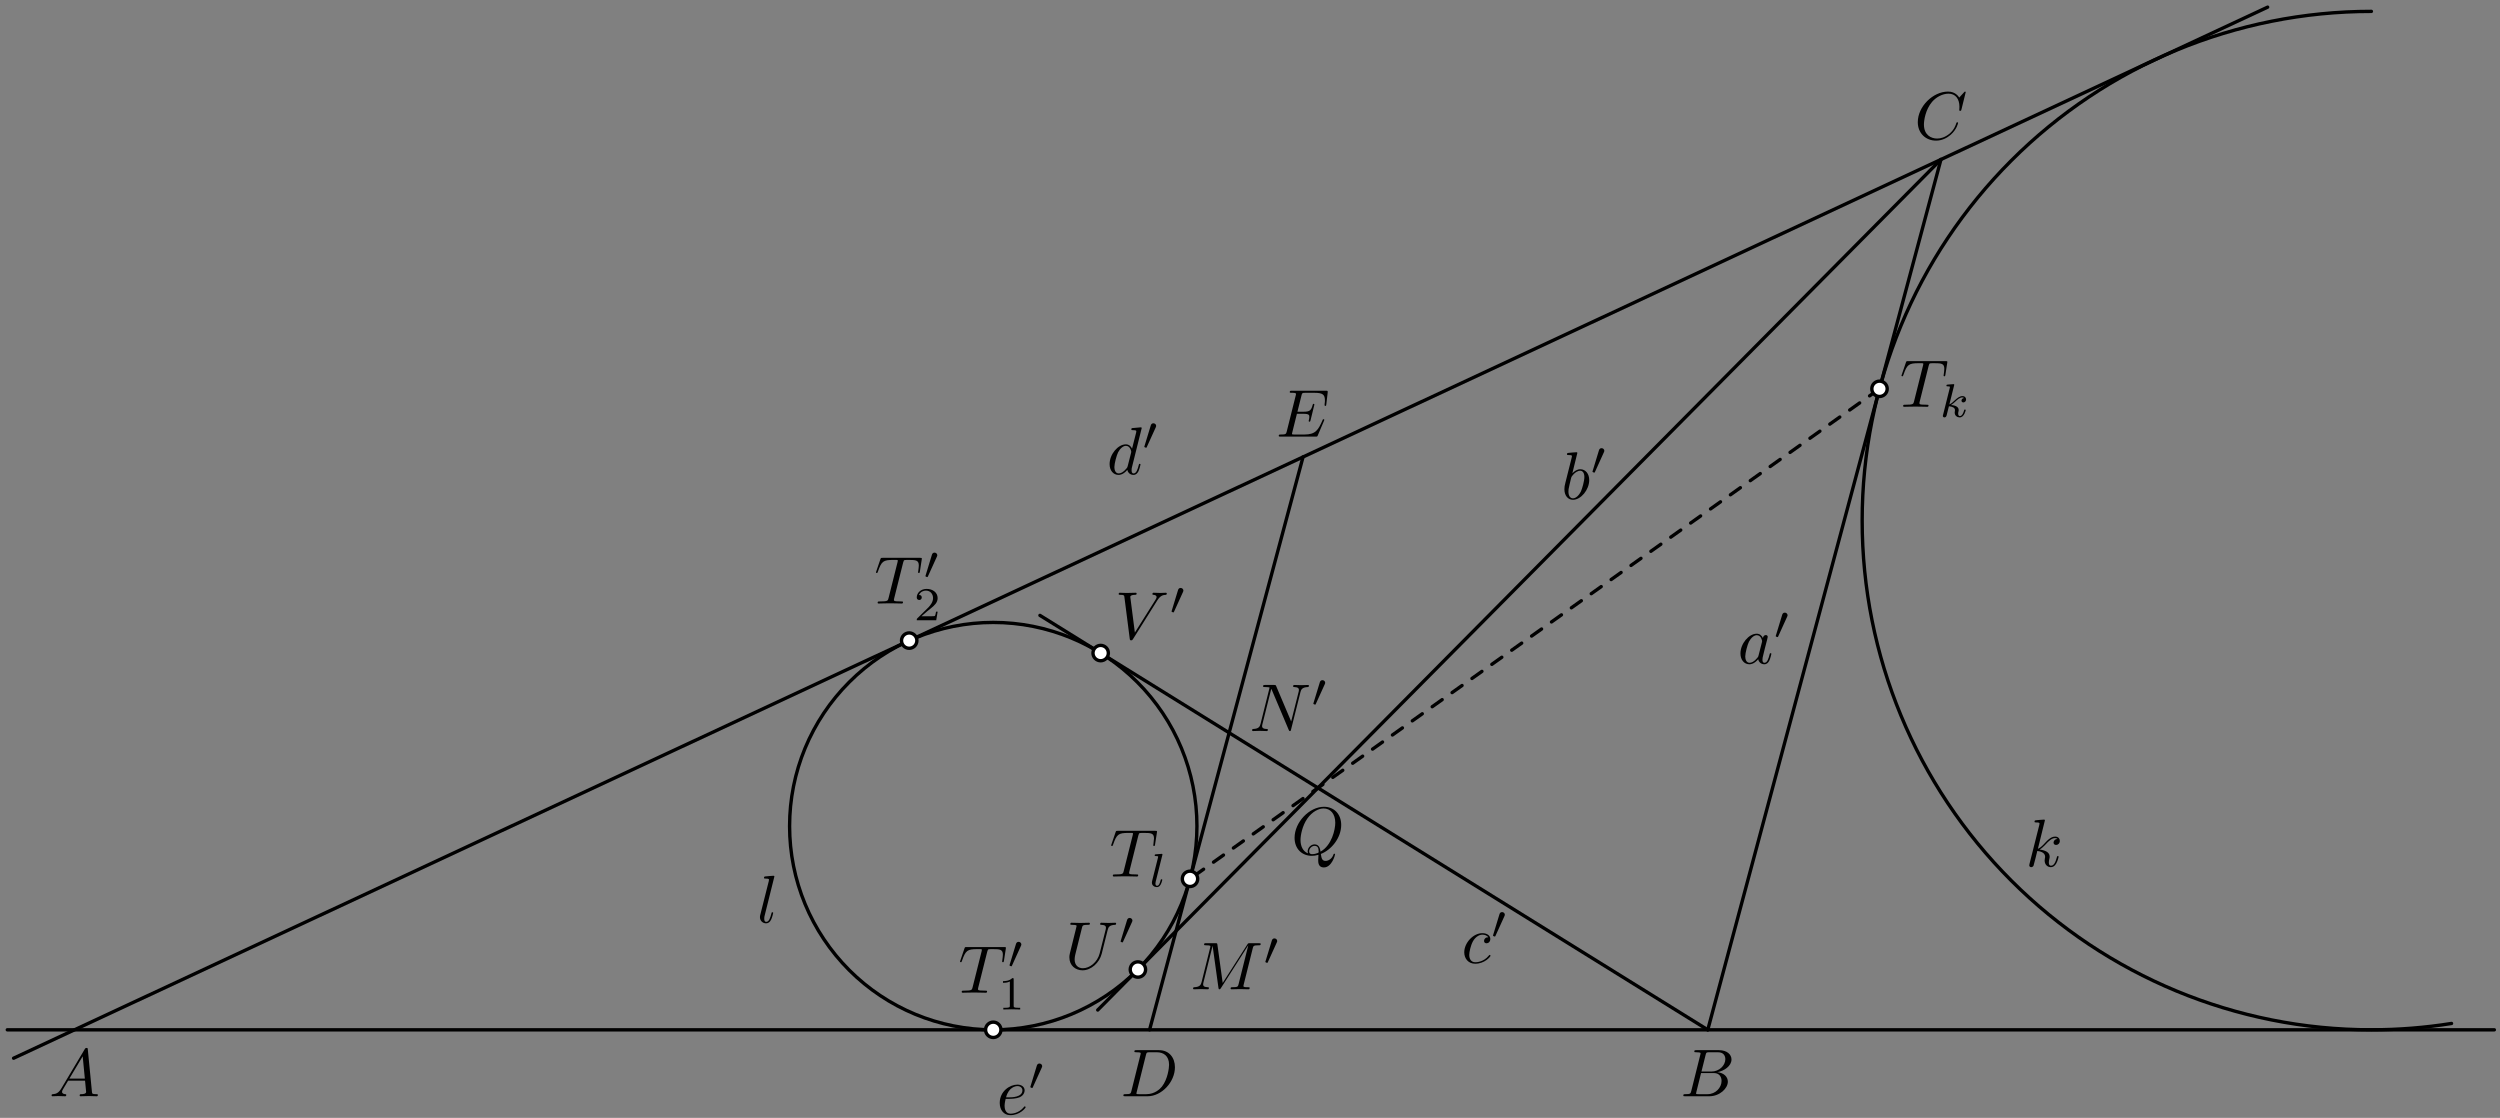 <?xml version='1.0' encoding='UTF-8'?>
<!-- This file was generated by dvisvgm 3.1.1 -->
<svg version='1.1' xmlns='http://www.w3.org/2000/svg' xmlns:xlink='http://www.w3.org/1999/xlink' width='369pt' height='165pt' viewBox='0 -165 369 165'>
<rect x="0" y="-165" width="369" height="165" fill="#808080" stroke="none"/>
<g id='page1'>
<g transform='matrix(1 0 0 -1 0 0)'>
<path d='M9.047 4.338C8.649 3.67 8.26 3.531 7.822 3.501C7.702 3.491 7.613 3.491 7.613 3.302C7.613 3.242 7.662 3.192 7.742 3.192C8.011 3.192 8.32 3.222 8.599 3.222C8.927 3.222 9.276 3.192 9.595 3.192C9.655 3.192 9.784 3.192 9.784 3.382C9.784 3.491 9.695 3.501 9.625 3.501C9.396 3.521 9.157 3.601 9.157 3.85C9.157 3.969 9.217 4.079 9.296 4.218L10.053 5.493H12.553C12.573 5.284 12.713 3.929 12.713 3.83C12.713 3.531 12.195 3.501 11.996 3.501C11.856 3.501 11.757 3.501 11.757 3.302C11.757 3.192 11.876 3.192 11.896 3.192C12.304 3.192 12.733 3.222 13.141 3.222C13.39 3.222 14.018 3.192 14.267 3.192C14.327 3.192 14.446 3.192 14.446 3.392C14.446 3.501 14.347 3.501 14.217 3.501C13.599 3.501 13.599 3.571 13.569 3.86L12.962 10.085C12.942 10.285 12.942 10.324 12.772 10.324C12.613 10.324 12.573 10.255 12.514 10.155L9.047 4.338ZM10.242 5.802L12.205 9.089L12.523 5.802H10.242Z'/>
<path d='M1.078 13H368.164' stroke='#000' fill='none' stroke-width='.5' stroke-miterlimit='10' stroke-linecap='round' stroke-linejoin='round'/>
<path d='M2.008 8.809L334.703 163.945' stroke='#000' fill='none' stroke-width='.5' stroke-miterlimit='10' stroke-linecap='round' stroke-linejoin='round'/>
<path d='M145.713 24.519C145.783 24.798 145.822 24.858 145.942 24.888C146.032 24.908 146.361 24.908 146.57 24.908C147.576 24.908 148.024 24.868 148.024 24.091C148.024 23.942 147.985 23.553 147.944 23.294C147.934 23.254 147.915 23.135 147.915 23.105C147.915 23.045 147.944 22.975 148.034 22.975C148.144 22.975 148.164 23.055 148.184 23.204L148.453 24.938C148.462 24.977 148.473 25.077 148.473 25.107C148.473 25.217 148.372 25.217 148.203 25.217H142.675C142.436 25.217 142.426 25.207 142.357 25.017L141.759 23.264C141.748 23.244 141.699 23.105 141.699 23.085C141.699 23.025 141.748 22.975 141.819 22.975C141.918 22.975 141.928 23.025 141.987 23.184C142.526 24.728 142.784 24.908 144.259 24.908H144.648C144.926 24.908 144.926 24.868 144.926 24.788C144.926 24.728 144.896 24.609 144.886 24.579L143.552 19.26C143.462 18.891 143.432 18.782 142.366 18.782C142.008 18.782 141.948 18.782 141.948 18.593C141.948 18.473 142.058 18.473 142.117 18.473C142.386 18.473 142.665 18.493 142.934 18.493C143.212 18.493 143.502 18.503 143.781 18.503C144.06 18.503 144.339 18.493 144.608 18.493C144.896 18.493 145.195 18.473 145.474 18.473C145.574 18.473 145.693 18.473 145.693 18.672C145.693 18.782 145.614 18.782 145.354 18.782C145.106 18.782 144.976 18.782 144.717 18.802C144.428 18.832 144.349 18.861 144.349 19.021C144.349 19.031 144.349 19.08 144.388 19.23L145.713 24.519Z'/>
<path d='M150.688 25.38C150.744 25.499 150.751 25.555 150.751 25.603C150.751 25.82 150.555 25.987 150.339 25.987C150.074 25.987 149.991 25.771 149.955 25.659L149.035 22.639C149.029 22.625 149 22.534 149 22.528C149 22.444 149.216 22.374 149.272 22.374C149.322 22.374 149.328 22.388 149.377 22.493L150.688 25.38Z'/>
<path d='M149.618 20.436C149.618 20.624 149.605 20.631 149.409 20.631C148.963 20.192 148.328 20.185 148.042 20.185V19.934C148.209 19.934 148.67 19.934 149.053 20.129V16.572C149.053 16.342 149.053 16.251 148.356 16.251H148.09V16C148.216 16.007 149.074 16.028 149.332 16.028C149.548 16.028 150.427 16.007 150.58 16V16.251H150.315C149.618 16.251 149.618 16.342 149.618 16.572V20.436Z'/>
<path d='M133.305 81.967C133.375 82.246 133.414 82.305 133.534 82.335C133.623 82.355 133.952 82.355 134.162 82.355C135.168 82.355 135.616 82.315 135.616 81.538C135.616 81.389 135.577 81.001 135.536 80.742C135.526 80.702 135.506 80.582 135.506 80.552C135.506 80.493 135.536 80.423 135.626 80.423C135.735 80.423 135.756 80.503 135.775 80.652L136.045 82.385C136.054 82.425 136.064 82.525 136.064 82.554C136.064 82.664 135.964 82.664 135.795 82.664H130.267C130.028 82.664 130.018 82.654 129.948 82.465L129.35 80.712C129.34 80.692 129.291 80.552 129.291 80.533C129.291 80.473 129.34 80.423 129.41 80.423C129.51 80.423 129.52 80.473 129.579 80.632C130.118 82.176 130.376 82.355 131.851 82.355H132.24C132.518 82.355 132.518 82.315 132.518 82.236C132.518 82.176 132.488 82.057 132.478 82.027L131.144 76.707C131.054 76.339 131.024 76.229 129.958 76.229C129.599 76.229 129.54 76.229 129.54 76.04C129.54 75.92 129.649 75.92 129.709 75.92C129.978 75.92 130.257 75.94 130.526 75.94C130.805 75.94 131.094 75.95 131.372 75.95C131.652 75.95 131.93 75.94 132.199 75.94C132.488 75.94 132.787 75.92 133.066 75.92C133.166 75.92 133.285 75.92 133.285 76.12C133.285 76.229 133.206 76.229 132.946 76.229C132.698 76.229 132.568 76.229 132.309 76.249C132.02 76.279 131.941 76.309 131.941 76.468C131.941 76.478 131.941 76.528 131.98 76.678L133.305 81.967Z'/>
<path d='M138.28 82.828C138.336 82.946 138.343 83.002 138.343 83.051C138.343 83.267 138.147 83.435 137.931 83.435C137.666 83.435 137.582 83.219 137.547 83.107L136.627 80.087C136.62 80.073 136.592 79.982 136.592 79.975C136.592 79.891 136.808 79.822 136.864 79.822C136.912 79.822 136.92 79.836 136.969 79.94L138.28 82.828Z'/>
<path d='M138.396 74.717H138.159C138.138 74.563 138.068 74.152 137.977 74.082C137.922 74.04 137.384 74.04 137.287 74.04H136.004C136.736 74.689 136.98 74.884 137.398 75.212C137.914 75.624 138.396 76.056 138.396 76.719C138.396 77.563 137.656 78.079 136.764 78.079C135.898 78.079 135.313 77.472 135.313 76.83C135.313 76.475 135.613 76.44 135.682 76.44C135.85 76.44 136.052 76.558 136.052 76.809C136.052 76.935 136.004 77.179 135.64 77.179C135.856 77.674 136.332 77.828 136.659 77.828C137.356 77.828 137.719 77.284 137.719 76.719C137.719 76.112 137.287 75.631 137.064 75.38L135.382 73.719C135.313 73.657 135.313 73.643 135.313 73.448H138.187L138.396 74.717Z'/>
<path d='M176.668 43.062C176.668 51.039 173.5 58.684 167.863 64.32C162.227 69.961 154.578 73.129 146.605 73.129C138.633 73.129 130.984 69.961 125.348 64.32C119.711 58.684 116.543 51.039 116.543 43.062C116.543 35.09 119.711 27.445 125.348 21.805C130.984 16.168 138.633 13 146.605 13C154.578 13 162.227 16.168 167.863 21.805C173.5 27.445 176.668 35.09 176.668 43.062Z' stroke='#000' fill='none' stroke-width='.5' stroke-miterlimit='10' stroke-linecap='round' stroke-linejoin='round'/>
<path d='M350.016 163.32C330.082 163.32 310.965 155.398 296.871 141.305C282.777 127.211 274.855 108.094 274.855 88.16S282.777 49.109 296.871 35.016C310.965 20.922 330.082 13 350.016 13C354 13 357.957 13.316 361.844 13.938' stroke='#000' fill='none' stroke-width='.5' stroke-miterlimit='10' stroke-linecap='round' stroke-linejoin='round'/>
<path d='M168.018 41.672C168.088 41.951 168.128 42.011 168.247 42.041C168.337 42.061 168.666 42.061 168.874 42.061C169.881 42.061 170.329 42.021 170.329 41.244C170.329 41.095 170.289 40.706 170.25 40.447C170.239 40.407 170.22 40.288 170.22 40.258C170.22 40.198 170.25 40.128 170.34 40.128C170.449 40.128 170.468 40.208 170.488 40.357L170.757 42.091C170.768 42.131 170.778 42.23 170.778 42.26C170.778 42.37 170.678 42.37 170.509 42.37H164.98C164.74 42.37 164.731 42.36 164.661 42.17L164.064 40.417C164.054 40.397 164.004 40.258 164.004 40.238C164.004 40.178 164.054 40.128 164.124 40.128C164.223 40.128 164.233 40.178 164.293 40.337C164.83 41.881 165.09 42.061 166.563 42.061H166.952C167.232 42.061 167.232 42.021 167.232 41.941C167.232 41.881 167.202 41.762 167.191 41.732L165.856 36.413C165.766 36.044 165.736 35.935 164.671 35.935C164.312 35.935 164.253 35.935 164.253 35.746C164.253 35.626 164.362 35.626 164.422 35.626C164.691 35.626 164.97 35.646 165.24 35.646C165.518 35.646 165.807 35.656 166.086 35.656C166.365 35.656 166.644 35.646 166.912 35.646C167.202 35.646 167.5 35.626 167.779 35.626C167.878 35.626 167.998 35.626 167.998 35.825C167.998 35.935 167.918 35.935 167.659 35.935C167.41 35.935 167.281 35.935 167.022 35.955C166.734 35.985 166.653 36.014 166.653 36.174C166.653 36.184 166.653 36.233 166.694 36.383L168.018 41.672Z'/>
<path d='M171.554 38.763C171.561 38.777 171.582 38.867 171.582 38.875C171.582 38.909 171.554 38.972 171.47 38.972C171.331 38.972 170.751 38.917 170.577 38.902C170.528 38.896 170.431 38.888 170.431 38.742C170.431 38.644 170.528 38.644 170.605 38.644C170.94 38.644 170.94 38.596 170.94 38.54C170.94 38.491 170.925 38.449 170.912 38.386L170.047 34.941C170.026 34.871 170.019 34.794 170.019 34.724C170.019 34.278 170.416 34.062 170.751 34.062C170.919 34.062 171.128 34.117 171.309 34.432C171.456 34.69 171.554 35.101 171.554 35.129C171.554 35.22 171.463 35.22 171.442 35.22C171.344 35.22 171.331 35.178 171.302 35.052C171.212 34.703 171.079 34.257 170.78 34.257C170.592 34.257 170.542 34.432 170.542 34.599C170.542 34.676 170.563 34.808 170.584 34.885L171.554 38.763Z'/>
<path d='M166.995 3.969C166.896 3.581 166.876 3.501 166.089 3.501C165.92 3.501 165.81 3.501 165.81 3.312C165.81 3.192 165.9 3.192 166.089 3.192H169.386C171.458 3.192 173.42 5.294 173.42 7.476C173.42 8.88 172.574 9.996 171.08 9.996H167.732C167.544 9.996 167.434 9.996 167.434 9.807C167.434 9.687 167.523 9.687 167.722 9.687C167.852 9.687 168.031 9.677 168.151 9.667C168.31 9.647 168.37 9.617 168.37 9.507C168.37 9.468 168.36 9.438 168.331 9.318L166.995 3.969ZM169.147 9.308C169.237 9.657 169.257 9.687 169.686 9.687H170.751C171.727 9.687 172.554 9.159 172.554 7.844C172.554 7.356 172.354 5.722 171.508 4.627C171.219 4.258 170.432 3.501 169.207 3.501H168.081C167.942 3.501 167.922 3.501 167.862 3.511C167.762 3.521 167.732 3.531 167.732 3.611C167.732 3.64 167.732 3.66 167.782 3.84L169.147 9.308Z'/>
<path d='M195.417 102.876C195.438 102.926 195.468 102.996 195.468 103.016C195.468 103.026 195.468 103.125 195.348 103.125C195.258 103.125 195.238 103.066 195.218 103.006C194.571 101.532 194.202 100.864 192.499 100.864H191.044C190.905 100.864 190.885 100.864 190.825 100.874C190.726 100.884 190.696 100.894 190.696 100.974C190.696 101.004 190.696 101.023 190.746 101.203L191.424 103.922H192.409C193.256 103.922 193.256 103.713 193.256 103.464C193.256 103.394 193.256 103.275 193.186 102.976C193.166 102.926 193.156 102.896 193.156 102.866C193.156 102.817 193.196 102.757 193.286 102.757C193.365 102.757 193.395 102.807 193.435 102.956L194.004 105.287C194.004 105.347 193.953 105.397 193.884 105.397C193.794 105.397 193.774 105.337 193.744 105.217C193.534 104.46 193.356 104.231 192.439 104.231H191.503L192.1 106.632C192.19 106.98 192.2 107.02 192.638 107.02H194.043C195.258 107.02 195.556 106.731 195.556 105.914C195.556 105.675 195.556 105.655 195.517 105.387C195.517 105.327 195.507 105.257 195.507 105.207S195.537 105.088 195.627 105.088C195.736 105.088 195.746 105.148 195.766 105.337L195.966 107.06C195.996 107.329 195.945 107.329 195.697 107.329H190.666C190.467 107.329 190.368 107.329 190.368 107.13C190.368 107.02 190.456 107.02 190.646 107.02C191.014 107.02 191.294 107.02 191.294 106.841C191.294 106.801 191.294 106.781 191.244 106.602L189.928 101.332C189.829 100.944 189.81 100.864 189.022 100.864C188.853 100.864 188.743 100.864 188.743 100.675C188.743 100.555 188.833 100.555 189.022 100.555H194.192C194.421 100.555 194.431 100.565 194.502 100.725L195.417 102.876Z'/>
<path d='M169.676 13L192.328 97.555' stroke='#000' fill='none' stroke-width='.5' stroke-miterlimit='10' stroke-linecap='round' stroke-linejoin='round'/>
<path d='M284.67 111.002C284.739 111.281 284.78 111.34 284.899 111.37C284.989 111.391 285.318 111.391 285.526 111.391C286.532 111.391 286.981 111.35 286.981 110.574C286.981 110.424 286.941 110.036 286.902 109.777C286.891 109.737 286.872 109.617 286.872 109.587C286.872 109.528 286.902 109.458 286.99 109.458C287.101 109.458 287.12 109.538 287.14 109.687L287.409 111.42C287.419 111.46 287.43 111.56 287.43 111.589C287.43 111.699 287.33 111.699 287.16 111.699H281.631C281.392 111.699 281.383 111.689 281.313 111.5L280.716 109.747C280.705 109.727 280.656 109.587 280.656 109.568C280.656 109.508 280.705 109.458 280.776 109.458C280.874 109.458 280.885 109.508 280.944 109.667C281.482 111.211 281.742 111.391 283.215 111.391H283.604C283.882 111.391 283.882 111.35 283.882 111.271C283.882 111.211 283.852 111.092 283.843 111.062L282.508 105.742C282.418 105.374 282.388 105.264 281.323 105.264C280.964 105.264 280.904 105.264 280.904 105.075C280.904 104.956 281.014 104.956 281.074 104.956C281.342 104.956 281.622 104.975 281.89 104.975C282.17 104.975 282.458 104.986 282.738 104.986C283.016 104.986 283.296 104.975 283.564 104.975C283.852 104.975 284.151 104.956 284.431 104.956C284.53 104.956 284.649 104.956 284.649 105.155C284.649 105.264 284.57 105.264 284.311 105.264C284.062 105.264 283.933 105.264 283.674 105.284C283.384 105.314 283.305 105.344 283.305 105.503C283.305 105.513 283.305 105.563 283.345 105.713L284.67 111.002Z'/>
<path d='M288.421 108.092C288.428 108.106 288.45 108.197 288.45 108.204C288.45 108.239 288.421 108.302 288.338 108.302C288.199 108.302 287.619 108.246 287.445 108.232C287.389 108.225 287.292 108.218 287.292 108.072C287.292 107.974 287.389 107.974 287.473 107.974C287.808 107.974 287.808 107.925 287.808 107.869C287.808 107.821 287.793 107.779 287.78 107.716L286.796 103.768C286.761 103.642 286.761 103.629 286.761 103.615C286.761 103.51 286.845 103.391 286.999 103.391C287.187 103.391 287.277 103.531 287.319 103.684C287.334 103.712 287.634 104.94 287.661 105.037C288.157 104.989 288.554 104.828 288.554 104.465C288.554 104.431 288.554 104.396 288.54 104.326C288.512 104.221 288.512 104.186 288.512 104.11C288.512 103.615 288.916 103.391 289.251 103.391C289.928 103.391 290.137 104.451 290.137 104.459C290.137 104.549 290.047 104.549 290.025 104.549C289.928 104.549 289.921 104.514 289.886 104.382C289.802 104.082 289.614 103.587 289.273 103.587C289.084 103.587 289.028 103.761 289.028 103.949C289.028 104.068 289.028 104.082 289.07 104.263C289.077 104.284 289.105 104.403 289.105 104.479C289.105 105.1 288.268 105.198 287.976 105.219C288.177 105.344 288.435 105.574 288.554 105.679C288.909 106.014 289.258 106.342 289.648 106.342C289.732 106.342 289.824 106.321 289.879 106.251C289.579 106.202 289.516 105.965 289.516 105.86C289.516 105.707 289.635 105.602 289.796 105.602C289.984 105.602 290.193 105.756 290.193 106.049C290.193 106.279 290.025 106.537 289.656 106.537C289.258 106.537 288.896 106.251 288.54 105.923C288.247 105.644 288.016 105.428 287.731 105.31L288.421 108.092Z'/>
<path d='M249.631 3.969C249.531 3.581 249.512 3.501 248.725 3.501C248.556 3.501 248.456 3.501 248.456 3.302C248.456 3.192 248.546 3.192 248.725 3.192H252.28C253.855 3.192 255.03 4.367 255.03 5.344C255.03 6.061 254.452 6.639 253.486 6.748C254.522 6.938 255.568 7.675 255.568 8.621C255.568 9.358 254.911 9.996 253.716 9.996H250.369C250.179 9.996 250.08 9.996 250.08 9.797C250.08 9.687 250.168 9.687 250.358 9.687C250.378 9.687 250.567 9.687 250.737 9.667C250.916 9.647 251.006 9.637 251.006 9.507C251.006 9.468 250.995 9.438 250.966 9.318L249.631 3.969ZM251.136 6.838L251.752 9.308C251.842 9.657 251.863 9.687 252.291 9.687H253.575C254.452 9.687 254.661 9.099 254.661 8.661C254.661 7.784 253.804 6.838 252.59 6.838H251.136ZM250.687 3.501C250.548 3.501 250.527 3.501 250.468 3.511C250.369 3.521 250.339 3.531 250.339 3.611C250.339 3.64 250.339 3.66 250.388 3.84L251.076 6.619H252.958C253.915 6.619 254.103 5.882 254.103 5.453C254.103 4.467 253.216 3.501 252.042 3.501H250.687Z'/>
<path d='M290.138 151.384C290.138 151.414 290.119 151.484 290.029 151.484C289.999 151.484 289.989 151.474 289.879 151.364L289.182 150.597C289.093 150.736 288.634 151.484 287.528 151.484C285.307 151.484 283.066 149.282 283.066 146.972C283.066 145.328 284.241 144.242 285.765 144.242C286.632 144.242 287.389 144.64 287.917 145.098C288.843 145.916 289.012 146.822 289.012 146.852C289.012 146.951 288.913 146.951 288.892 146.951C288.834 146.951 288.783 146.931 288.764 146.852C288.674 146.562 288.445 145.856 287.757 145.277C287.07 144.719 286.443 144.55 285.925 144.55C285.028 144.55 283.972 145.068 283.972 146.622C283.972 147.19 284.181 148.804 285.177 149.969C285.786 150.677 286.722 151.174 287.608 151.174C288.625 151.174 289.212 150.407 289.212 149.252C289.212 148.853 289.182 148.844 289.182 148.744S289.292 148.644 289.332 148.644C289.461 148.644 289.461 148.665 289.51 148.844L290.138 151.384Z'/>
<path d='M252.066 13L286.484 141.461' stroke='#000' fill='none' stroke-width='.5' stroke-miterlimit='10' stroke-linecap='round' stroke-linejoin='round'/>
<path d='M170.814 76.375C171.302 77.152 171.721 77.182 172.089 77.202C172.209 77.212 172.219 77.381 172.219 77.391C172.219 77.471 172.168 77.511 172.089 77.511C171.83 77.511 171.541 77.481 171.272 77.481C170.943 77.481 170.605 77.511 170.286 77.511C170.226 77.511 170.097 77.511 170.097 77.322C170.097 77.212 170.186 77.202 170.256 77.202C170.526 77.182 170.714 77.083 170.714 76.873C170.714 76.724 170.565 76.505 170.565 76.495L167.506 71.634L166.83 76.903C166.83 77.073 167.059 77.202 167.517 77.202C167.656 77.202 167.766 77.202 167.766 77.401C167.766 77.491 167.686 77.511 167.626 77.511C167.228 77.511 166.8 77.481 166.392 77.481C166.212 77.481 166.023 77.491 165.843 77.491C165.664 77.491 165.475 77.511 165.306 77.511C165.236 77.511 165.116 77.511 165.116 77.322C165.116 77.202 165.206 77.202 165.366 77.202C165.922 77.202 165.933 77.112 165.963 76.863L166.75 70.717C166.779 70.518 166.82 70.488 166.948 70.488C167.108 70.488 167.149 70.538 167.228 70.667L170.814 76.375Z'/>
<path d='M174.607 77.615C174.662 77.733 174.669 77.789 174.669 77.838C174.669 78.054 174.474 78.222 174.258 78.222C173.992 78.222 173.91 78.006 173.874 77.894L172.953 74.874C172.946 74.86 172.918 74.769 172.918 74.762C172.918 74.678 173.134 74.609 173.191 74.609C173.239 74.609 173.246 74.623 173.295 74.727L174.607 77.615Z'/>
<path d='M252.066 13L153.496 74.168' stroke='#000' fill='none' stroke-width='.5' stroke-miterlimit='10' stroke-linecap='round' stroke-linejoin='round'/>
<path d='M191.95 62.853C192.05 63.251 192.23 63.56 193.027 63.59C193.076 63.59 193.196 63.6 193.196 63.789C193.196 63.799 193.196 63.899 193.066 63.899C192.738 63.899 192.39 63.869 192.061 63.869C191.721 63.869 191.373 63.899 191.044 63.899C190.984 63.899 190.866 63.899 190.866 63.7C190.866 63.59 190.964 63.59 191.044 63.59C191.612 63.58 191.721 63.371 191.721 63.152C191.721 63.122 191.702 62.973 191.691 62.943L190.576 58.51L188.374 63.71C188.295 63.889 188.286 63.899 188.056 63.899H186.721C186.522 63.899 186.433 63.899 186.433 63.7C186.433 63.59 186.522 63.59 186.711 63.59C186.762 63.59 187.389 63.59 187.389 63.5L186.054 58.151C185.954 57.753 185.785 57.434 184.978 57.404C184.918 57.404 184.809 57.394 184.809 57.205C184.809 57.135 184.858 57.095 184.939 57.095C185.257 57.095 185.606 57.125 185.935 57.125C186.273 57.125 186.632 57.095 186.96 57.095C187.01 57.095 187.14 57.095 187.14 57.295C187.14 57.394 187.05 57.404 186.94 57.404C186.363 57.424 186.283 57.643 186.283 57.843C186.283 57.912 186.292 57.962 186.322 58.072L187.638 63.331C187.677 63.271 187.677 63.251 187.728 63.152L190.208 57.285C190.278 57.115 190.308 57.095 190.398 57.095C190.507 57.095 190.507 57.125 190.556 57.304L191.95 62.853Z'/>
<path d='M195.534 64.003C195.59 64.121 195.597 64.177 195.597 64.226C195.597 64.442 195.402 64.61 195.186 64.61C194.92 64.61 194.836 64.394 194.802 64.282L193.881 61.262C193.874 61.248 193.845 61.157 193.845 61.15C193.845 61.066 194.062 60.997 194.118 60.997C194.167 60.997 194.174 61.011 194.222 61.115L195.534 64.003Z'/>
<path d='M163.498 27.757C163.598 28.165 163.777 28.464 164.574 28.494C164.624 28.494 164.743 28.504 164.743 28.693C164.743 28.703 164.743 28.803 164.613 28.803C164.284 28.803 163.936 28.773 163.598 28.773C163.258 28.773 162.89 28.803 162.561 28.803C162.502 28.803 162.382 28.803 162.382 28.603C162.382 28.494 162.482 28.494 162.561 28.494C163.129 28.484 163.239 28.275 163.239 28.056C163.239 28.026 163.219 27.876 163.209 27.846L162.313 24.29C161.973 22.955 160.828 22.089 159.832 22.089C159.154 22.089 158.617 22.527 158.617 23.384C158.617 23.404 158.617 23.723 158.726 24.161L159.693 28.036C159.782 28.394 159.802 28.494 160.53 28.494C160.789 28.494 160.868 28.494 160.868 28.693C160.868 28.803 160.759 28.803 160.729 28.803C160.449 28.803 159.733 28.773 159.453 28.773C159.165 28.773 158.457 28.803 158.169 28.803C158.089 28.803 157.98 28.803 157.98 28.603C157.98 28.494 158.07 28.494 158.258 28.494C158.278 28.494 158.468 28.494 158.637 28.474C158.816 28.454 158.906 28.444 158.906 28.314C158.906 28.255 158.797 27.836 158.737 27.607L158.517 26.731C158.427 26.342 157.95 24.459 157.91 24.27C157.84 23.991 157.84 23.842 157.84 23.693C157.84 22.477 158.746 21.78 159.792 21.78C161.048 21.78 162.283 22.906 162.612 24.22L163.498 27.757Z'/>
<path d='M167.084 28.907C167.139 29.025 167.146 29.081 167.146 29.13C167.146 29.346 166.951 29.514 166.735 29.514C166.47 29.514 166.387 29.297 166.351 29.186L165.43 26.165C165.423 26.152 165.396 26.061 165.396 26.054C165.396 25.97 165.612 25.9 165.668 25.9C165.716 25.9 165.723 25.915 165.772 26.019L167.084 28.907Z'/>
<path d='M286.484 141.461L162.027 15.922' stroke='#000' fill='none' stroke-width='.5' stroke-miterlimit='10' stroke-linecap='round' stroke-linejoin='round'/>
<path d='M184.902 25.016C184.992 25.374 185.011 25.474 185.758 25.474C185.988 25.474 186.076 25.474 186.076 25.674C186.076 25.783 185.978 25.783 185.808 25.783H184.494C184.234 25.783 184.225 25.783 184.105 25.594L180.469 19.916L179.692 25.554C179.662 25.783 179.642 25.783 179.383 25.783H178.018C177.829 25.783 177.72 25.783 177.72 25.594C177.72 25.474 177.808 25.474 178.009 25.474C178.137 25.474 178.317 25.464 178.437 25.454C178.596 25.434 178.656 25.404 178.656 25.295C178.656 25.255 178.646 25.225 178.616 25.106L177.351 20.035C177.252 19.637 177.082 19.318 176.275 19.288C176.226 19.288 176.096 19.278 176.096 19.099C176.096 19.009 176.156 18.979 176.235 18.979C176.554 18.979 176.902 19.009 177.231 19.009C177.57 19.009 177.928 18.979 178.257 18.979C178.308 18.979 178.437 18.979 178.437 19.179C178.437 19.288 178.327 19.288 178.257 19.288C177.69 19.298 177.58 19.498 177.58 19.727C177.58 19.796 177.59 19.846 177.62 19.956L178.975 25.384H178.984L179.841 19.209C179.862 19.089 179.871 18.979 179.99 18.979C180.1 18.979 180.16 19.089 180.21 19.159L184.234 25.464H184.244L182.82 19.756C182.72 19.368 182.701 19.288 181.914 19.288C181.743 19.288 181.634 19.288 181.634 19.099C181.634 18.979 181.754 18.979 181.784 18.979C182.062 18.979 182.74 19.009 183.019 19.009C183.427 19.009 183.855 18.979 184.264 18.979C184.323 18.979 184.453 18.979 184.453 19.179C184.453 19.288 184.364 19.288 184.174 19.288C183.806 19.288 183.526 19.288 183.526 19.468C183.526 19.507 183.526 19.527 183.577 19.707L184.902 25.016Z'/>
<path d='M188.451 25.887C188.508 26.006 188.515 26.062 188.515 26.11C188.515 26.326 188.319 26.494 188.103 26.494C187.838 26.494 187.754 26.278 187.719 26.166L186.799 23.146C186.792 23.132 186.763 23.041 186.763 23.034C186.763 22.951 186.98 22.881 187.035 22.881C187.084 22.881 187.092 22.895 187.141 23L188.451 25.887Z'/>
<path d='M194.955 38.957C196.498 39.544 197.962 41.317 197.962 43.24C197.962 44.844 196.906 45.92 195.423 45.92C193.272 45.92 191.079 43.658 191.079 41.338C191.079 39.684 192.195 38.678 193.629 38.678C193.879 38.678 194.217 38.718 194.606 38.827C194.566 38.21 194.566 38.19 194.566 38.06C194.566 37.741 194.566 36.964 195.393 36.964C196.579 36.964 197.056 38.787 197.056 38.897C197.056 38.967 196.987 38.997 196.947 38.997C196.867 38.997 196.848 38.947 196.827 38.887C196.588 38.18 196.01 37.931 195.662 37.931C195.204 37.931 195.054 38.2 194.955 38.957ZM193.072 39.036C192.295 39.345 191.956 40.122 191.956 41.019C191.956 41.706 192.216 43.12 192.973 44.196C193.7 45.212 194.636 45.671 195.363 45.671C196.359 45.671 197.086 44.893 197.086 43.559C197.086 42.562 196.579 40.232 194.905 39.295C194.856 39.644 194.756 40.371 194.029 40.371C193.501 40.371 193.012 39.873 193.012 39.355C193.012 39.156 193.072 39.046 193.072 39.036ZM193.689 38.927C193.55 38.927 193.231 38.927 193.231 39.355C193.231 39.753 193.61 40.152 194.029 40.152C194.446 40.152 194.636 39.913 194.636 39.305C194.636 39.156 194.626 39.146 194.527 39.106C194.268 38.997 193.969 38.927 193.689 38.927Z'/>
<path d='M277.418 107.613L175.645 35.281' stroke='#000' fill='none' stroke-width='.5' stroke-miterlimit='10' stroke-linecap='round' stroke-linejoin='round' stroke-dasharray='1.8 1.8'/>
<path d='M278.551 107.613C278.551 107.914 278.43 108.203 278.219 108.414C278.004 108.625 277.719 108.746 277.418 108.746S276.828 108.625 276.613 108.414C276.402 108.203 276.281 107.914 276.281 107.613S276.402 107.023 276.613 106.809C276.828 106.598 277.117 106.477 277.418 106.477S278.004 106.598 278.219 106.809C278.43 107.023 278.551 107.312 278.551 107.613Z' fill='#fff'/>
<path d='M278.551 107.613C278.551 107.914 278.43 108.203 278.219 108.414C278.004 108.625 277.719 108.746 277.418 108.746S276.828 108.625 276.613 108.414C276.402 108.203 276.281 107.914 276.281 107.613S276.402 107.023 276.613 106.809C276.828 106.598 277.117 106.477 277.418 106.477S278.004 106.598 278.219 106.809C278.43 107.023 278.551 107.312 278.551 107.613Z' stroke='#000' fill='none' stroke-width='.5' stroke-miterlimit='10' stroke-linecap='round' stroke-linejoin='round'/>
<path d='M176.777 35.281C176.777 35.582 176.66 35.871 176.445 36.086C176.234 36.297 175.945 36.418 175.645 36.418C175.344 36.418 175.055 36.297 174.844 36.086C174.629 35.871 174.512 35.582 174.512 35.281C174.512 34.98 174.629 34.695 174.844 34.48C175.055 34.27 175.344 34.148 175.645 34.148C175.945 34.148 176.234 34.27 176.445 34.48C176.66 34.695 176.777 34.98 176.777 35.281Z' fill='#fff'/>
<path d='M176.777 35.281C176.777 35.582 176.66 35.871 176.445 36.086C176.234 36.297 175.945 36.418 175.645 36.418C175.344 36.418 175.055 36.297 174.844 36.086C174.629 35.871 174.512 35.582 174.512 35.281C174.512 34.98 174.629 34.695 174.844 34.48C175.055 34.27 175.344 34.148 175.645 34.148C175.945 34.148 176.234 34.27 176.445 34.48C176.66 34.695 176.777 34.98 176.777 35.281Z' stroke='#000' fill='none' stroke-width='.5' stroke-miterlimit='10' stroke-linecap='round' stroke-linejoin='round'/>
<path d='M147.738 13C147.738 13.301 147.621 13.59 147.406 13.801C147.195 14.016 146.906 14.133 146.605 14.133C146.305 14.133 146.016 14.016 145.805 13.801C145.59 13.59 145.473 13.301 145.473 13S145.59 12.41 145.805 12.199C146.016 11.984 146.305 11.867 146.605 11.867C146.906 11.867 147.195 11.984 147.406 12.199C147.621 12.41 147.738 12.699 147.738 13Z' fill='#fff'/>
<path d='M147.738 13C147.738 13.301 147.621 13.59 147.406 13.801C147.195 14.016 146.906 14.133 146.605 14.133C146.305 14.133 146.016 14.016 145.805 13.801C145.59 13.59 145.473 13.301 145.473 13S145.59 12.41 145.805 12.199C146.016 11.984 146.305 11.867 146.605 11.867C146.906 11.867 147.195 11.984 147.406 12.199C147.621 12.41 147.738 12.699 147.738 13Z' stroke='#000' fill='none' stroke-width='.5' stroke-miterlimit='10' stroke-linecap='round' stroke-linejoin='round'/>
<path d='M135.332 70.449C135.332 70.75 135.211 71.035 135 71.25C134.785 71.461 134.496 71.582 134.195 71.582C133.895 71.582 133.609 71.461 133.395 71.25C133.184 71.035 133.063 70.75 133.063 70.449S133.184 69.859 133.395 69.644C133.609 69.434 133.895 69.312 134.195 69.312C134.496 69.312 134.785 69.434 135 69.644C135.211 69.859 135.332 70.148 135.332 70.449Z' fill='#fff'/>
<path d='M135.332 70.449C135.332 70.75 135.211 71.035 135 71.25C134.785 71.461 134.496 71.582 134.195 71.582C133.895 71.582 133.609 71.461 133.395 71.25C133.184 71.035 133.063 70.75 133.063 70.449S133.184 69.859 133.395 69.644C133.609 69.434 133.895 69.312 134.195 69.312C134.496 69.312 134.785 69.434 135 69.644C135.211 69.859 135.332 70.148 135.332 70.449Z' stroke='#000' fill='none' stroke-width='.5' stroke-miterlimit='10' stroke-linecap='round' stroke-linejoin='round'/>
<path d='M169.09 21.898C169.09 22.199 168.969 22.488 168.758 22.699C168.547 22.914 168.258 23.031 167.957 23.031S167.367 22.914 167.152 22.699C166.941 22.488 166.82 22.199 166.82 21.898S166.941 21.309 167.152 21.098C167.367 20.887 167.656 20.766 167.957 20.766S168.547 20.887 168.758 21.098S169.09 21.598 169.09 21.898Z' fill='#fff'/>
<path d='M169.09 21.898C169.09 22.199 168.969 22.488 168.758 22.699C168.547 22.914 168.258 23.031 167.957 23.031S167.367 22.914 167.152 22.699C166.941 22.488 166.82 22.199 166.82 21.898S166.941 21.309 167.152 21.098C167.367 20.887 167.656 20.766 167.957 20.766S168.547 20.887 168.758 21.098S169.09 21.598 169.09 21.898Z' stroke='#000' fill='none' stroke-width='.5' stroke-miterlimit='10' stroke-linecap='round' stroke-linejoin='round'/>
<path d='M163.594 68.606C163.594 68.906 163.473 69.195 163.262 69.41C163.047 69.621 162.758 69.742 162.457 69.742S161.871 69.621 161.656 69.41C161.445 69.195 161.324 68.906 161.324 68.606S161.445 68.019 161.656 67.805C161.871 67.594 162.156 67.473 162.457 67.473S163.047 67.594 163.262 67.805C163.473 68.019 163.594 68.305 163.594 68.606Z' fill='#fff'/>
<path d='M163.594 68.606C163.594 68.906 163.473 69.195 163.262 69.41C163.047 69.621 162.758 69.742 162.457 69.742S161.871 69.621 161.656 69.41C161.445 69.195 161.324 68.906 161.324 68.606S161.445 68.019 161.656 67.805C161.871 67.594 162.156 67.473 162.457 67.473S163.047 67.594 163.262 67.805C163.473 68.019 163.594 68.305 163.594 68.606Z' stroke='#000' fill='none' stroke-width='.5' stroke-miterlimit='10' stroke-linecap='round' stroke-linejoin='round'/>
<path d='M260.209 70.827C260.029 71.196 259.74 71.465 259.292 71.465C258.127 71.465 256.891 70 256.891 68.546C256.891 67.61 257.439 66.952 258.216 66.952C258.415 66.952 258.913 66.992 259.51 67.699C259.591 67.281 259.939 66.952 260.418 66.952C260.766 66.952 260.995 67.182 261.154 67.501C261.324 67.859 261.453 68.467 261.453 68.486C261.453 68.586 261.363 68.586 261.334 68.586C261.235 68.586 261.224 68.546 261.194 68.407C261.025 67.759 260.846 67.172 260.437 67.172C260.168 67.172 260.139 67.43 260.139 67.63C260.139 67.849 260.158 67.929 260.268 68.367C260.378 68.785 260.397 68.885 260.487 69.264L260.846 70.658C260.916 70.937 260.916 70.957 260.916 70.997C260.916 71.166 260.796 71.266 260.626 71.266C260.388 71.266 260.238 71.046 260.209 70.827ZM259.561 68.247C259.51 68.068 259.51 68.048 259.362 67.879C258.924 67.331 258.514 67.172 258.236 67.172C257.738 67.172 257.599 67.72 257.599 68.108C257.599 68.606 257.917 69.831 258.146 70.29C258.456 70.877 258.903 71.246 259.302 71.246C259.95 71.246 260.089 70.429 260.089 70.369C260.089 70.309 260.068 70.249 260.059 70.2L259.561 68.247Z'/>
<path d='M263.781 73.97C263.838 74.088 263.845 74.144 263.845 74.193C263.845 74.409 263.649 74.576 263.433 74.576C263.168 74.576 263.084 74.36 263.049 74.249L262.129 71.228C262.122 71.215 262.094 71.124 262.094 71.117C262.094 71.033 262.31 70.963 262.365 70.963C262.414 70.963 262.422 70.977 262.471 71.082L263.781 73.97Z'/>
<path d='M232.816 98.141C232.816 98.151 232.816 98.251 232.688 98.251C232.459 98.251 231.732 98.171 231.472 98.151C231.392 98.141 231.283 98.131 231.283 97.952C231.283 97.833 231.373 97.833 231.522 97.833C232 97.833 232.02 97.763 232.02 97.663C232.02 97.593 231.931 97.255 231.88 97.046L231.063 93.798C230.944 93.3 230.905 93.141 230.905 92.792C230.905 91.846 231.433 91.228 232.17 91.228C233.346 91.228 234.57 92.713 234.57 94.147C234.57 95.053 234.043 95.741 233.245 95.741C232.788 95.741 232.378 95.452 232.08 95.143L232.816 98.141ZM231.88 94.376C231.94 94.595 231.94 94.615 232.03 94.725C232.518 95.372 232.966 95.522 233.226 95.522C233.584 95.522 233.853 95.223 233.853 94.585C233.853 93.997 233.524 92.852 233.346 92.473C233.017 91.806 232.558 91.447 232.17 91.447C231.831 91.447 231.502 91.716 231.502 92.453C231.502 92.643 231.502 92.832 231.662 93.46L231.88 94.376Z'/>
<path d='M236.734 98.245C236.791 98.364 236.798 98.42 236.798 98.469C236.798 98.685 236.602 98.852 236.386 98.852C236.121 98.852 236.037 98.636 236.002 98.524L235.082 95.504C235.075 95.49 235.046 95.399 235.046 95.393C235.046 95.309 235.263 95.239 235.318 95.239C235.368 95.239 235.375 95.253 235.424 95.358L236.734 98.245Z'/>
<path d='M219.661 26.648C219.501 26.648 219.362 26.648 219.223 26.508C219.063 26.359 219.044 26.189 219.044 26.119C219.044 25.88 219.223 25.771 219.412 25.771C219.7 25.771 219.97 26.01 219.97 26.409C219.97 26.897 219.501 27.265 218.794 27.265C217.449 27.265 216.124 25.841 216.124 24.436C216.124 23.54 216.703 22.753 217.738 22.753C219.163 22.753 220 23.809 220 23.928C220 23.988 219.94 24.058 219.88 24.058C219.83 24.058 219.811 24.038 219.751 23.958C218.964 22.972 217.878 22.972 217.759 22.972C217.131 22.972 216.862 23.46 216.862 24.058C216.862 24.466 217.062 25.432 217.4 26.05C217.708 26.618 218.257 27.046 218.804 27.046C219.142 27.046 219.522 26.916 219.661 26.648Z'/>
<path d='M222.051 29.77C222.106 29.888 222.114 29.944 222.114 29.993C222.114 30.209 221.918 30.377 221.702 30.377C221.437 30.377 221.353 30.16 221.318 30.049L220.398 27.029C220.39 27.015 220.363 26.924 220.363 26.917C220.363 26.833 220.579 26.764 220.635 26.764C220.683 26.764 220.69 26.778 220.74 26.882L222.051 29.77Z'/>
<path d='M168.517 101.815C168.517 101.825 168.517 101.925 168.387 101.925C168.238 101.925 167.292 101.835 167.122 101.815C167.043 101.805 166.983 101.756 166.983 101.626C166.983 101.506 167.073 101.506 167.222 101.506C167.701 101.506 167.72 101.437 167.72 101.337L167.69 101.138L167.092 98.777C166.914 99.146 166.624 99.415 166.176 99.415C165.01 99.415 163.776 97.95 163.776 96.496C163.776 95.56 164.323 94.902 165.1 94.902C165.3 94.902 165.798 94.942 166.395 95.649C166.474 95.231 166.824 94.902 167.302 94.902C167.65 94.902 167.88 95.131 168.039 95.45C168.208 95.809 168.338 96.416 168.338 96.436C168.338 96.536 168.248 96.536 168.218 96.536C168.118 96.536 168.109 96.496 168.079 96.356C167.91 95.709 167.731 95.122 167.322 95.122C167.053 95.122 167.023 95.38 167.023 95.58C167.023 95.819 167.043 95.888 167.083 96.058L168.517 101.815ZM166.446 96.197C166.395 96.018 166.395 95.998 166.246 95.829C165.807 95.281 165.399 95.122 165.121 95.122C164.622 95.122 164.482 95.669 164.482 96.058C164.482 96.556 164.802 97.781 165.031 98.239C165.339 98.827 165.788 99.196 166.186 99.196C166.833 99.196 166.974 98.379 166.974 98.319C166.974 98.259 166.953 98.199 166.944 98.15L166.446 96.197Z'/>
<path d='M170.586 101.919C170.641 102.038 170.648 102.094 170.648 102.142C170.648 102.359 170.452 102.526 170.236 102.526C169.971 102.526 169.888 102.31 169.852 102.198L168.932 99.178C168.925 99.164 168.897 99.073 168.897 99.067C168.897 98.983 169.113 98.913 169.17 98.913C169.218 98.913 169.225 98.927 169.274 99.032L170.586 101.919Z'/>
<path d='M148.964 2.811C149.253 2.811 149.99 2.831 150.488 3.04C151.185 3.339 151.236 3.927 151.236 4.067C151.236 4.505 150.856 4.913 150.17 4.913C149.064 4.913 147.56 3.947 147.56 2.204C147.56 1.188 148.148 .401 149.124 .401C150.548 .401 151.384 1.457 151.384 1.576C151.384 1.636 151.324 1.706 151.266 1.706C151.215 1.706 151.196 1.686 151.136 1.606C150.349 .62 149.263 .62 149.144 .62C148.366 .62 148.276 1.457 148.276 1.775C148.276 1.895 148.287 2.204 148.436 2.811H148.964ZM148.496 3.031C148.885 4.545 149.911 4.694 150.17 4.694C150.638 4.694 150.907 4.405 150.907 4.067C150.907 3.031 149.313 3.031 148.905 3.031H148.496Z'/>
<path d='M153.763 7.418C153.819 7.536 153.826 7.592 153.826 7.641C153.826 7.857 153.631 8.025 153.415 8.025C153.15 8.025 153.066 7.809 153.031 7.697L152.11 4.677C152.103 4.663 152.076 4.572 152.076 4.565C152.076 4.481 152.292 4.412 152.347 4.412C152.396 4.412 152.403 4.426 152.452 4.53L153.763 7.418Z'/>
<path d='M301.828 43.918C301.828 43.928 301.828 44.028 301.7 44.028C301.471 44.028 300.744 43.948 300.484 43.928C300.404 43.918 300.295 43.908 300.295 43.729C300.295 43.609 300.385 43.609 300.535 43.609C301.012 43.609 301.032 43.54 301.032 43.44L301.003 43.241L299.558 37.503C299.518 37.364 299.518 37.344 299.518 37.284C299.518 37.055 299.718 37.005 299.808 37.005C299.936 37.005 300.086 37.095 300.146 37.214C300.195 37.304 300.644 39.147 300.703 39.396C301.042 39.366 301.858 39.207 301.858 38.549C301.858 38.479 301.858 38.439 301.828 38.34C301.809 38.22 301.789 38.101 301.789 37.991C301.789 37.404 302.187 37.005 302.706 37.005C303.004 37.005 303.273 37.164 303.493 37.533C303.741 37.971 303.852 38.519 303.852 38.539C303.852 38.639 303.762 38.639 303.732 38.639C303.632 38.639 303.622 38.599 303.592 38.459C303.393 37.732 303.164 37.224 302.726 37.224C302.536 37.224 302.407 37.334 302.407 37.693C302.407 37.862 302.446 38.091 302.486 38.25C302.527 38.42 302.527 38.459 302.527 38.559C302.527 39.207 301.899 39.495 301.052 39.605C301.36 39.784 301.68 40.103 301.909 40.342C302.386 40.87 302.845 41.299 303.333 41.299C303.393 41.299 303.403 41.299 303.423 41.289C303.542 41.269 303.553 41.269 303.632 41.209C303.652 41.199 303.652 41.189 303.672 41.169C303.194 41.139 303.104 40.751 303.104 40.631C303.104 40.472 303.213 40.283 303.483 40.283C303.741 40.283 304.03 40.502 304.03 40.89C304.03 41.189 303.801 41.518 303.352 41.518C303.074 41.518 302.616 41.438 301.899 40.641C301.56 40.263 301.172 39.864 300.793 39.715L301.828 43.918Z'/>
<path d='M114.3 35.628C114.3 35.638 114.3 35.738 114.171 35.738C113.941 35.738 113.214 35.658 112.955 35.638C112.876 35.628 112.766 35.618 112.766 35.429C112.766 35.319 112.866 35.319 113.015 35.319C113.493 35.319 113.503 35.23 113.503 35.15L113.473 34.951L112.218 29.97C112.188 29.861 112.168 29.791 112.168 29.632C112.168 29.064 112.607 28.715 113.075 28.715C113.403 28.715 113.652 28.914 113.822 29.273C114.001 29.652 114.121 30.229 114.121 30.249C114.121 30.349 114.031 30.349 114.001 30.349C113.901 30.349 113.891 30.309 113.861 30.169C113.692 29.522 113.503 28.934 113.105 28.934C112.806 28.934 112.806 29.253 112.806 29.393C112.806 29.632 112.816 29.681 112.866 29.871L114.3 35.628Z'/>
</g>
</g>
</svg>